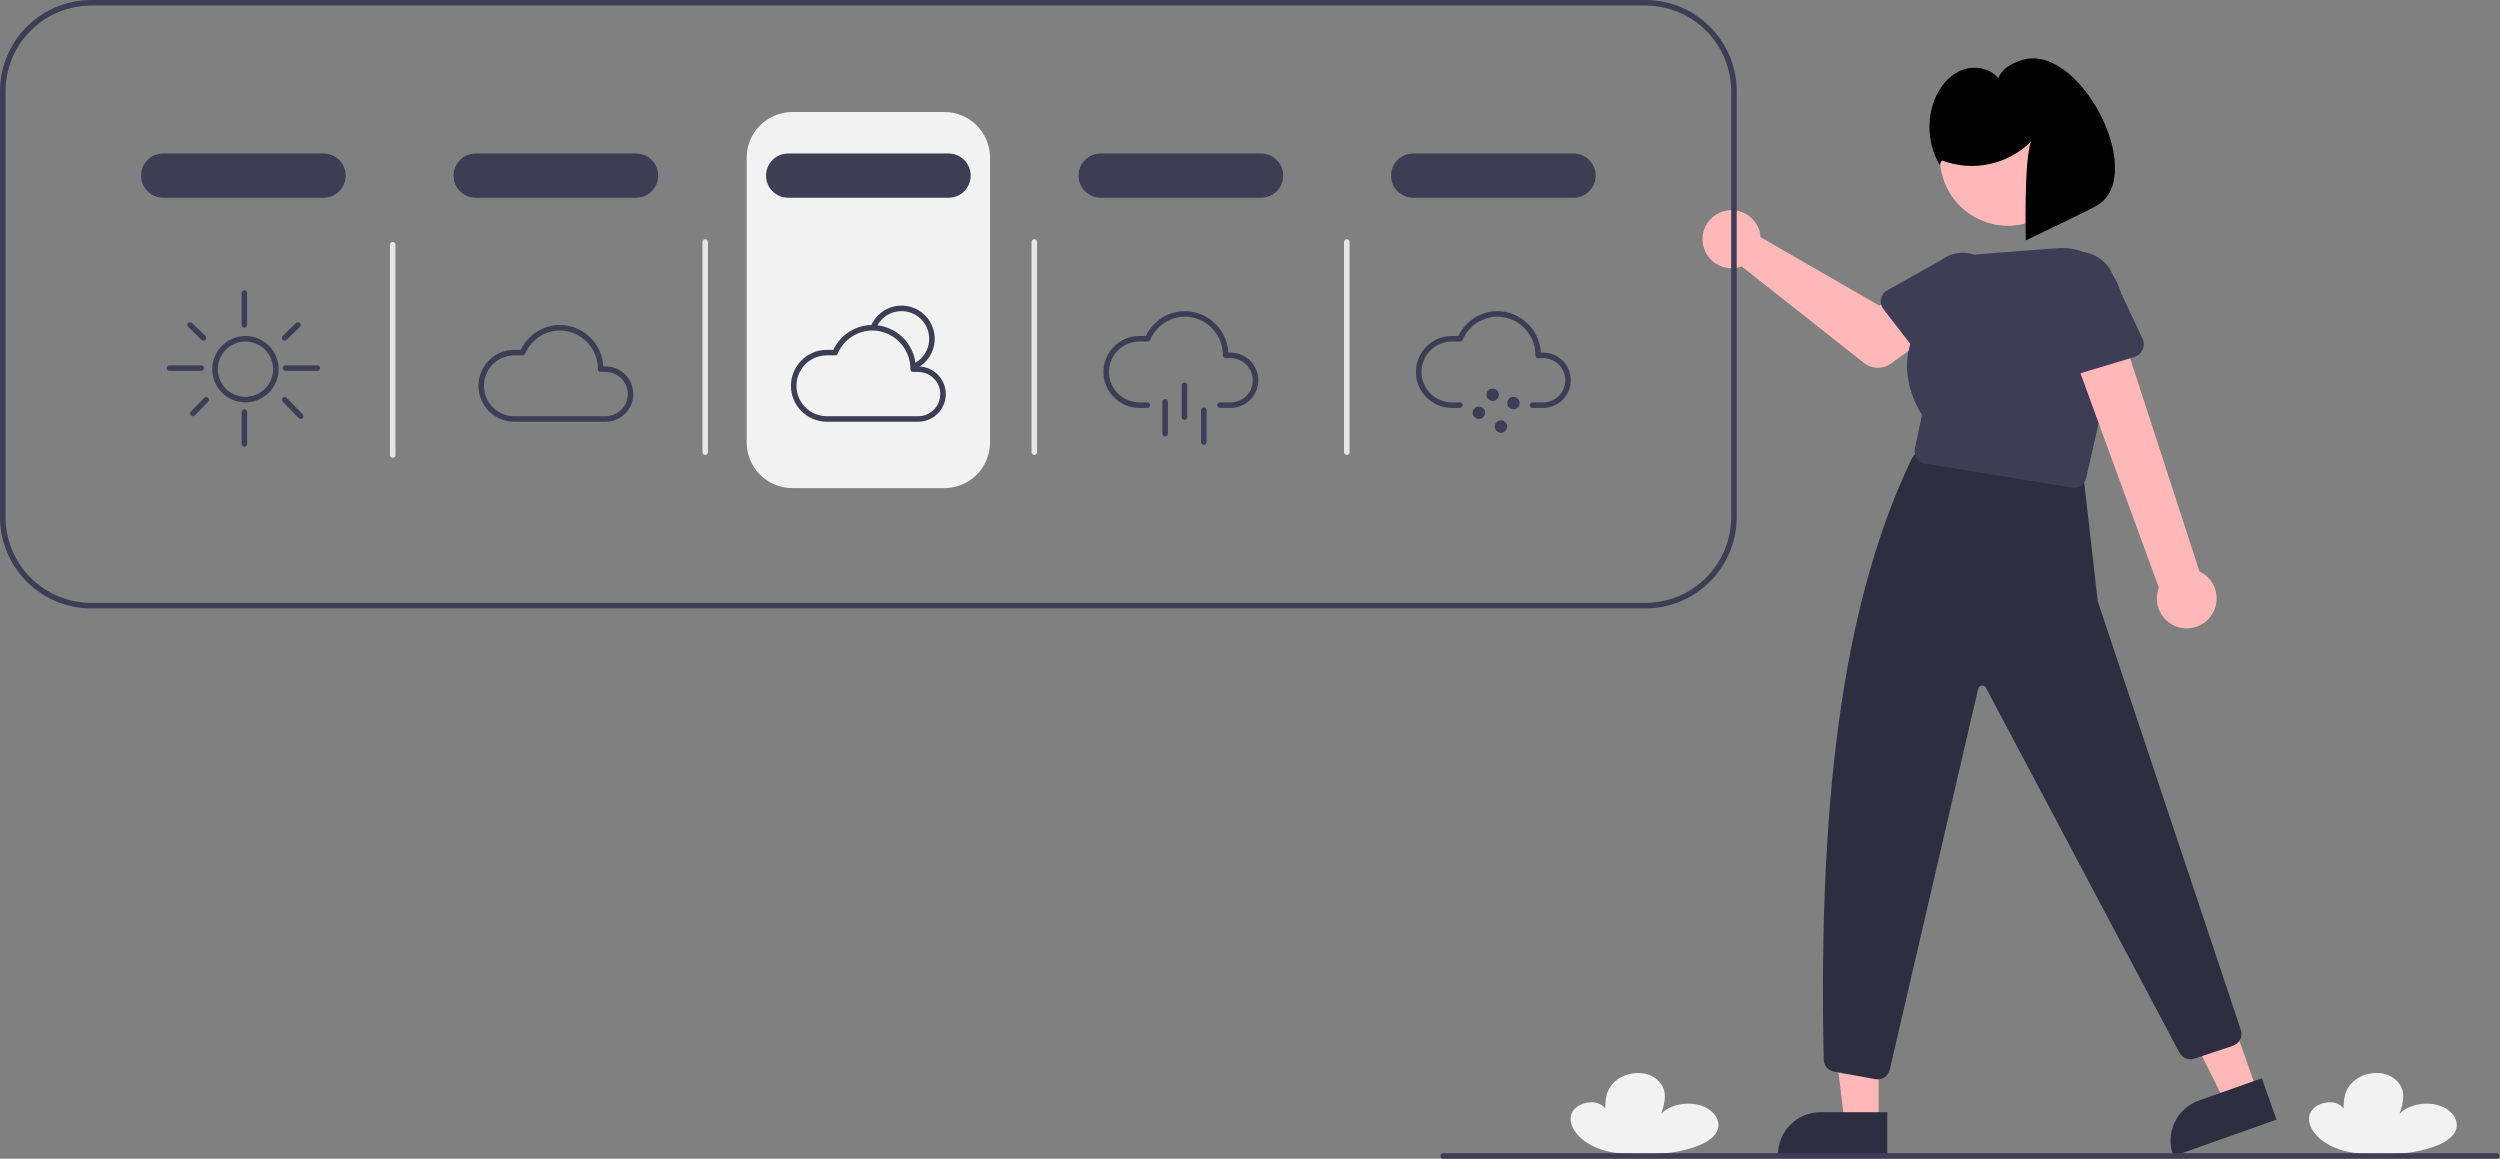 <svg width="904" height="419" viewBox="0 0 904 419" fill="none" xmlns="http://www.w3.org/2000/svg">
<rect x="0" y="0" width="904" height="419" fill="#808080" stroke="none"/>
<g clip-path="url(#clip0_319_725)">
<path d="M854.206 417.135C846.537 416.816 839.55 413.721 836.39 408.927C836.242 408.702 836.102 408.475 835.972 408.244C834.818 406.201 834.458 403.852 835.719 401.839C836.981 399.826 840.133 398.297 843.298 398.615C846.463 398.932 848.934 401.457 847.624 403.455C847.331 399.417 847.092 395.174 850.348 391.659C852.14 389.822 854.478 388.614 857.013 388.214C863.573 387.06 867.929 390.77 868.801 394.515C869.445 397.28 868.556 400.092 867.671 402.826C870.399 399.599 876.889 398.164 881.858 399.688C886.828 401.211 889.585 405.482 887.887 409.024C885.887 413.197 879.219 415.354 873.025 416.494C867.91 417.435 860.24 417.385 854.206 417.135Z" fill="#F2F2F2"/>
<path d="M587.206 417.135C579.537 416.816 572.55 413.721 569.39 408.927C569.242 408.702 569.102 408.475 568.972 408.244C567.818 406.201 567.458 403.852 568.719 401.839C569.981 399.826 573.133 398.297 576.298 398.615C579.463 398.932 581.934 401.457 580.624 403.455C580.331 399.417 580.092 395.174 583.348 391.659C585.14 389.822 587.478 388.614 590.013 388.214C596.573 387.06 600.929 390.77 601.801 394.515C602.445 397.28 601.556 400.092 600.671 402.826C603.399 399.599 609.889 398.164 614.858 399.688C619.828 401.211 622.585 405.482 620.887 409.024C618.887 413.197 612.219 415.354 606.025 416.494C600.91 417.435 593.24 417.385 587.206 417.135Z" fill="#F2F2F2"/>
<path d="M341.5 176.5H286.5C282.125 176.495 277.931 174.755 274.838 171.662C271.745 168.569 270.005 164.375 270 160V57C270.005 52.625 271.745 48.431 274.838 45.338C277.931 42.245 282.125 40.505 286.5 40.5H341.5C345.874 40.505 350.068 42.245 353.162 45.338C356.255 48.431 357.995 52.625 358 57V160C357.995 164.375 356.255 168.569 353.162 171.662C350.068 174.755 345.874 176.495 341.5 176.5V176.5Z" fill="#F2F2F2"/>
<path d="M679.306 406.177H667.047L661.214 358.889L679.308 358.89L679.306 406.177Z" fill="#FFB8B8"/>
<path d="M682.433 418.062L642.902 418.06V417.56C642.902 415.539 643.3 413.539 644.073 411.672C644.847 409.805 645.98 408.109 647.409 406.68C648.838 405.251 650.534 404.118 652.401 403.345C654.267 402.572 656.268 402.174 658.289 402.174H658.29L682.434 402.175L682.433 418.062Z" fill="#2F2E41"/>
<path d="M816.262 394.707L804.705 398.799L783.42 356.172L800.476 350.132L816.262 394.707Z" fill="#FFB8B8"/>
<path d="M823.176 404.865L785.914 418.061L785.747 417.59C785.072 415.686 784.779 413.667 784.885 411.649C784.99 409.631 785.493 407.654 786.362 405.83C787.232 404.006 788.453 402.372 789.954 401.02C791.456 399.667 793.209 398.624 795.113 397.95L795.114 397.949L817.873 389.89L823.176 404.865Z" fill="#2F2E41"/>
<path d="M678.965 390.3C678.69 390.3 678.415 390.275 678.145 390.226L663.153 387.5C662.132 387.312 661.208 386.778 660.534 385.988C659.861 385.198 659.48 384.201 659.455 383.163C657.276 282.249 667.99 214.435 691.299 165.828C691.713 164.967 692.392 164.263 693.236 163.816C694.08 163.37 695.045 163.205 695.99 163.346L749.901 171.129C750.885 171.272 751.795 171.737 752.487 172.451C753.18 173.165 753.616 174.088 753.729 175.077L758.483 216.98C758.509 217.206 758.556 217.429 758.625 217.646L810.314 372.515C810.667 373.642 810.564 374.862 810.029 375.914C809.493 376.967 808.567 377.768 807.448 378.146L793.48 382.802C792.452 383.14 791.337 383.098 790.337 382.684C789.337 382.269 788.519 381.511 788.031 380.545L718.113 248.708C717.974 248.431 717.753 248.203 717.479 248.057C717.206 247.911 716.894 247.853 716.586 247.891C716.278 247.929 715.99 248.062 715.761 248.271C715.531 248.48 715.373 248.755 715.306 249.058L683.345 386.763C683.129 387.764 682.577 388.662 681.78 389.305C680.983 389.949 679.989 390.3 678.965 390.3Z" fill="#2F2E41"/>
<path d="M636.357 84.097C636.48 84.637 636.56 85.185 636.596 85.737L679.554 110.52L689.995 104.509L701.126 119.081L683.676 131.518C682.266 132.523 680.569 133.044 678.838 133.001C677.107 132.959 675.437 132.357 674.078 131.285L629.781 96.339C627.782 97.079 625.605 97.193 623.54 96.665C621.475 96.138 619.619 94.994 618.219 93.386C616.82 91.778 615.943 89.782 615.706 87.664C615.468 85.545 615.881 83.405 616.89 81.527C617.899 79.649 619.455 78.123 621.353 77.151C623.25 76.18 625.398 75.809 627.512 76.088C629.625 76.367 631.603 77.282 633.183 78.713C634.763 80.144 635.87 82.022 636.357 84.097V84.097Z" fill="#FFB8B8"/>
<path d="M680.144 108.042C680.273 107.409 680.538 106.81 680.92 106.288C681.301 105.766 681.791 105.333 682.355 105.017L702.068 93.995C704.688 91.973 708.002 91.072 711.284 91.49C714.566 91.908 717.549 93.61 719.577 96.224C721.606 98.837 722.516 102.149 722.107 105.432C721.698 108.716 720.003 111.703 717.395 113.739L701.678 130.06C701.229 130.526 700.685 130.889 700.084 131.126C699.482 131.363 698.836 131.467 698.19 131.432C697.545 131.396 696.914 131.222 696.342 130.921C695.77 130.62 695.269 130.199 694.874 129.687L680.99 111.693C680.595 111.181 680.314 110.59 680.168 109.96C680.022 109.33 680.014 108.676 680.144 108.042Z" fill="#3F3D56"/>
<path d="M726.05 81.627C739.614 81.627 750.611 70.631 750.611 57.066C750.611 43.501 739.614 32.505 726.05 32.505C712.485 32.505 701.489 43.501 701.489 57.066C701.489 70.631 712.485 81.627 726.05 81.627Z" fill="#FFB8B8"/>
<path d="M749.966 176.369C749.722 176.368 749.479 176.349 749.238 176.309L696.085 167.595C695.484 167.497 694.91 167.277 694.397 166.951C693.883 166.624 693.441 166.197 693.098 165.694C692.755 165.192 692.517 164.625 692.398 164.028C692.28 163.431 692.285 162.816 692.411 162.221L694.997 150.03C693.673 148.055 682.894 130.884 696.022 114.755C695.77 109.026 697.765 103.424 701.581 99.142C705.398 94.861 710.735 92.239 716.456 91.833L743.925 89.746C747.459 89.478 751.005 90.063 754.266 91.451C757.526 92.839 760.406 94.99 762.662 97.723C764.918 100.456 766.485 103.69 767.231 107.155C767.976 110.619 767.879 114.212 766.947 117.631L754.354 172.869C754.125 173.862 753.567 174.749 752.771 175.384C751.974 176.02 750.985 176.367 749.966 176.369V176.369Z" fill="#3F3D56"/>
<path d="M799.602 222.558C800.504 221.272 801.112 219.804 801.385 218.258C801.658 216.711 801.588 215.124 801.181 213.607C800.774 212.09 800.039 210.681 799.029 209.479C798.018 208.277 796.756 207.311 795.332 206.649L765.068 113.602L747.53 121.924L780.643 212.523C779.69 214.989 779.675 217.719 780.601 220.196C781.526 222.673 783.328 224.725 785.665 225.962C788.002 227.199 790.712 227.535 793.28 226.908C795.849 226.281 798.098 224.733 799.602 222.558V222.558Z" fill="#FFB8B8"/>
<path d="M771.762 129.093L748.474 136.128C747.811 136.328 747.113 136.383 746.428 136.29C745.742 136.196 745.084 135.955 744.5 135.584C743.916 135.213 743.418 134.721 743.041 134.14C742.664 133.559 742.417 132.904 742.316 132.22L738.78 108.225C737.774 104.828 738.156 101.171 739.842 98.056C741.528 94.941 744.382 92.622 747.776 91.607C751.17 90.593 754.827 90.966 757.947 92.645C761.066 94.324 763.392 97.171 764.414 100.563L774.727 122.429C775.022 123.055 775.179 123.737 775.186 124.43C775.194 125.122 775.052 125.807 774.771 126.44C774.489 127.072 774.075 127.637 773.556 128.095C773.037 128.552 772.425 128.893 771.763 129.093H771.762Z" fill="#3F3D56"/>
<path d="M702.175 58.014C707.628 60.092 713.563 60.56 719.274 59.36C724.984 58.161 730.23 55.346 734.386 51.25C731.81 58.056 732.53 86.924 732.53 86.924C732.53 86.924 755.377 76.077 758.476 74.18C776.784 62.976 751.534 14.238 730.53 21.924C726.972 23.226 724.001 24.758 722.562 28.262C719.426 24.393 713.489 23.554 708.922 25.541C704.355 27.528 701.109 31.835 699.363 36.499C697.985 40.263 697.449 44.283 697.794 48.277C698.138 52.271 699.354 56.14 701.356 59.612L702.175 58.014Z" fill="black"/>
<path d="M595 0H33C24.25 0.009 15.862 3.488 9.675 9.675C3.488 15.862 0.009 24.25 0 33V187C0.009 195.75 3.488 204.138 9.675 210.325C15.862 216.512 24.25 219.991 33 220H595C603.75 219.991 612.138 216.512 618.325 210.325C624.512 204.138 627.991 195.75 628 187V33C627.991 24.25 624.512 15.862 618.325 9.675C612.138 3.488 603.75 0.009 595 0V0ZM626 187C625.99 195.218 622.72 203.097 616.909 208.909C611.097 214.72 603.218 217.99 595 218H33C24.782 217.99 16.903 214.72 11.091 208.909C5.28 203.097 2.01 195.218 2 187V33C2.01 24.782 5.28 16.903 11.091 11.091C16.903 5.28 24.782 2.01 33 2H595C603.218 2.01 611.097 5.28 616.909 11.091C622.72 16.903 625.99 24.782 626 33V187Z" fill="#3F3D56"/>
<path d="M88.75 145.5C86.377 145.5 84.057 144.796 82.083 143.478C80.11 142.159 78.572 140.285 77.663 138.092C76.755 135.899 76.518 133.487 76.981 131.159C77.444 128.831 78.587 126.693 80.265 125.015C81.943 123.336 84.081 122.194 86.409 121.731C88.737 121.268 91.15 121.505 93.342 122.413C95.535 123.322 97.409 124.86 98.728 126.833C100.046 128.807 100.75 131.127 100.75 133.5C100.746 136.681 99.481 139.732 97.231 141.981C94.982 144.231 91.931 145.496 88.75 145.5V145.5ZM88.75 123.5C86.772 123.5 84.839 124.086 83.194 125.185C81.55 126.284 80.268 127.846 79.511 129.673C78.754 131.5 78.556 133.511 78.942 135.451C79.328 137.391 80.28 139.173 81.679 140.571C83.078 141.97 84.859 142.922 86.799 143.308C88.739 143.694 90.75 143.496 92.577 142.739C94.404 141.982 95.966 140.7 97.065 139.056C98.163 137.411 98.75 135.478 98.75 133.5C98.747 130.849 97.692 128.307 95.818 126.432C93.943 124.557 91.401 123.503 88.75 123.5V123.5Z" fill="#3F3D56"/>
<path d="M88.356 118.5C88.091 118.5 87.837 118.395 87.649 118.207C87.462 118.02 87.356 117.765 87.356 117.5V106C87.356 105.735 87.462 105.48 87.649 105.293C87.837 105.105 88.091 105 88.356 105C88.621 105 88.876 105.105 89.063 105.293C89.251 105.48 89.356 105.735 89.356 106V117.5C89.356 117.765 89.251 118.02 89.063 118.207C88.876 118.395 88.621 118.5 88.356 118.5Z" fill="#3F3D56"/>
<path d="M72.75 134.106H61.25C60.985 134.106 60.73 134.001 60.543 133.814C60.355 133.626 60.25 133.372 60.25 133.106C60.25 132.841 60.355 132.587 60.543 132.399C60.73 132.212 60.985 132.106 61.25 132.106H72.75C73.015 132.106 73.27 132.212 73.457 132.399C73.645 132.587 73.75 132.841 73.75 133.106C73.75 133.372 73.645 133.626 73.457 133.814C73.27 134.001 73.015 134.106 72.75 134.106Z" fill="#3F3D56"/>
<path d="M114.75 134.106H103.25C102.985 134.106 102.73 134.001 102.543 133.814C102.355 133.626 102.25 133.372 102.25 133.106C102.25 132.841 102.355 132.587 102.543 132.399C102.73 132.212 102.985 132.106 103.25 132.106H114.75C115.015 132.106 115.27 132.212 115.457 132.399C115.645 132.587 115.75 132.841 115.75 133.106C115.75 133.372 115.645 133.626 115.457 133.814C115.27 134.001 115.015 134.106 114.75 134.106Z" fill="#3F3D56"/>
<path d="M102.934 123.172C102.735 123.172 102.54 123.113 102.375 123.002C102.21 122.89 102.082 122.732 102.007 122.548C101.933 122.364 101.915 122.161 101.956 121.966C101.997 121.771 102.095 121.593 102.238 121.455L107.054 116.782C107.244 116.598 107.5 116.496 107.765 116.5C108.03 116.504 108.283 116.613 108.468 116.804C108.652 116.994 108.754 117.25 108.75 117.515C108.746 117.78 108.637 118.033 108.446 118.218L103.63 122.89C103.444 123.071 103.194 123.173 102.934 123.172V123.172Z" fill="#3F3D56"/>
<path d="M73.566 123.172C73.306 123.173 73.056 123.071 72.87 122.89L68.054 118.218C67.959 118.126 67.884 118.017 67.832 117.897C67.78 117.776 67.752 117.646 67.75 117.515C67.748 117.384 67.772 117.253 67.82 117.131C67.869 117.009 67.941 116.898 68.032 116.804C68.124 116.709 68.233 116.634 68.353 116.582C68.474 116.53 68.603 116.502 68.735 116.5C68.866 116.498 68.996 116.522 69.119 116.57C69.241 116.619 69.352 116.691 69.446 116.782L74.262 121.455C74.405 121.593 74.503 121.771 74.544 121.966C74.585 122.161 74.567 122.364 74.493 122.548C74.418 122.732 74.29 122.89 74.125 123.002C73.96 123.113 73.765 123.172 73.566 123.172Z" fill="#3F3D56"/>
<path d="M69.75 150.5C69.553 150.5 69.361 150.442 69.198 150.333C69.034 150.225 68.906 150.07 68.829 149.889C68.752 149.708 68.731 149.509 68.767 149.316C68.803 149.122 68.896 148.944 69.032 148.803L73.848 143.844C74.033 143.653 74.286 143.544 74.551 143.54C74.817 143.536 75.072 143.638 75.263 143.823C75.453 144.008 75.562 144.261 75.566 144.526C75.57 144.791 75.468 145.047 75.283 145.237L70.468 150.197C70.374 150.293 70.263 150.369 70.139 150.421C70.016 150.473 69.884 150.5 69.75 150.5V150.5Z" fill="#3F3D56"/>
<path d="M108.75 151.5C108.617 151.5 108.484 151.474 108.362 151.422C108.239 151.37 108.127 151.294 108.034 151.198L102.219 145.239C102.127 145.145 102.055 145.034 102.006 144.912C101.957 144.79 101.933 144.66 101.934 144.528C101.936 144.397 101.963 144.267 102.015 144.147C102.067 144.026 102.142 143.917 102.236 143.825C102.33 143.733 102.441 143.661 102.563 143.612C102.685 143.564 102.815 143.539 102.946 143.541C103.078 143.542 103.207 143.57 103.328 143.622C103.449 143.673 103.558 143.748 103.65 143.842L109.466 149.802C109.603 149.943 109.696 150.121 109.733 150.314C109.769 150.507 109.748 150.707 109.672 150.889C109.595 151.07 109.467 151.225 109.303 151.333C109.139 151.442 108.947 151.5 108.75 151.5Z" fill="#3F3D56"/>
<path d="M88.356 161.5C88.091 161.5 87.837 161.395 87.649 161.207C87.462 161.02 87.356 160.765 87.356 160.5V149C87.356 148.735 87.462 148.48 87.649 148.293C87.837 148.105 88.091 148 88.356 148C88.621 148 88.876 148.105 89.063 148.293C89.251 148.48 89.356 148.735 89.356 149V160.5C89.356 160.765 89.251 161.02 89.063 161.207C88.876 161.395 88.621 161.5 88.356 161.5Z" fill="#3F3D56"/>
<path d="M219.164 152.5H185.782C182.372 152.442 179.121 151.047 176.731 148.616C174.34 146.184 173 142.91 173 139.5C173 136.09 174.34 132.816 176.731 130.384C179.121 127.953 182.372 126.558 185.782 126.5H188.335C189.601 123.818 191.601 121.549 194.103 119.957C196.605 118.364 199.507 117.512 202.473 117.5C206.506 117.537 210.373 119.108 213.289 121.895C216.204 124.681 217.95 128.473 218.17 132.5H219.164C221.787 132.543 224.289 133.616 226.129 135.487C227.969 137.357 229 139.876 229 142.5C229 145.124 227.969 147.643 226.129 149.513C224.289 151.384 221.787 152.457 219.164 152.5V152.5ZM185.782 128.5C182.903 128.558 180.161 129.742 178.145 131.799C176.129 133.855 175 136.62 175 139.5C175 142.38 176.129 145.145 178.145 147.201C180.161 149.258 182.903 150.442 185.782 150.5H219.164C221.257 150.457 223.249 149.595 224.714 148.099C226.179 146.604 227 144.594 227 142.5C227 140.406 226.179 138.396 224.714 136.901C223.249 135.405 221.257 134.543 219.164 134.5H217.2C216.935 134.5 216.68 134.395 216.493 134.207C216.305 134.02 216.2 133.765 216.2 133.5C216.232 129.824 214.804 126.286 212.231 123.662C209.657 121.037 206.148 119.541 202.473 119.5C199.785 119.514 197.161 120.317 194.925 121.81C192.69 123.302 190.942 125.418 189.898 127.895C189.821 128.074 189.693 128.227 189.529 128.335C189.366 128.443 189.175 128.5 188.979 128.5H185.782Z" fill="#3F3D56"/>
<path d="M330.671 133.557L329.892 131.715C331.405 131.075 332.737 130.073 333.771 128.797C334.804 127.521 335.508 126.009 335.819 124.397C336.13 122.784 336.039 121.119 335.554 119.55C335.07 117.981 334.206 116.555 333.04 115.399C331.873 114.243 330.44 113.391 328.867 112.92C327.293 112.449 325.628 112.373 324.018 112.698C322.408 113.023 320.903 113.74 319.636 114.784C318.369 115.829 317.378 117.17 316.752 118.688L314.903 117.925C315.655 116.103 316.843 114.495 318.364 113.241C319.885 111.987 321.691 111.128 323.622 110.737C325.554 110.347 327.552 110.439 329.44 111.004C331.328 111.569 333.048 112.591 334.448 113.978C335.847 115.366 336.884 117.077 337.465 118.96C338.047 120.843 338.156 122.84 337.783 124.775C337.41 126.71 336.566 128.523 335.325 130.055C334.085 131.587 332.487 132.789 330.671 133.557V133.557Z" fill="#3F3D56"/>
<path d="M332.164 152.5H298.782C295.372 152.442 292.121 151.047 289.731 148.616C287.34 146.184 286 142.91 286 139.5C286 136.09 287.34 132.816 289.731 130.384C292.121 127.953 295.372 126.558 298.782 126.5H301.335C302.601 123.818 304.601 121.549 307.103 119.957C309.605 118.364 312.507 117.512 315.473 117.5C319.505 117.537 323.373 119.108 326.289 121.895C329.204 124.681 330.95 128.473 331.17 132.5H332.164C334.787 132.543 337.289 133.616 339.129 135.487C340.969 137.357 342 139.876 342 142.5C342 145.124 340.969 147.643 339.129 149.513C337.289 151.384 334.787 152.457 332.164 152.5V152.5ZM298.782 128.5C295.903 128.558 293.161 129.742 291.145 131.799C289.129 133.855 288 136.62 288 139.5C288 142.38 289.129 145.145 291.145 147.201C293.161 149.258 295.903 150.442 298.782 150.5H332.164C334.257 150.457 336.249 149.595 337.714 148.099C339.179 146.604 340 144.594 340 142.5C340 140.406 339.179 138.396 337.714 136.901C336.249 135.405 334.257 134.543 332.164 134.5H330.2C329.935 134.5 329.68 134.395 329.493 134.207C329.305 134.02 329.2 133.765 329.2 133.5C329.232 129.824 327.804 126.286 325.231 123.662C322.657 121.037 319.148 119.541 315.473 119.5C312.785 119.514 310.161 120.317 307.925 121.81C305.69 123.302 303.942 125.418 302.898 127.895C302.821 128.074 302.693 128.227 302.529 128.335C302.366 128.443 302.175 128.5 301.979 128.5H298.782Z" fill="#3F3D56"/>
<path d="M445.164 147.5H441.15C440.884 147.5 440.63 147.395 440.443 147.207C440.255 147.02 440.15 146.765 440.15 146.5C440.15 146.235 440.255 145.98 440.443 145.793C440.63 145.605 440.884 145.5 441.15 145.5H445.164C447.257 145.457 449.249 144.595 450.714 143.099C452.179 141.604 453 139.594 453 137.5C453 135.406 452.179 133.396 450.714 131.901C449.249 130.405 447.257 129.543 445.164 129.5H443.2C442.935 129.5 442.68 129.395 442.493 129.207C442.305 129.02 442.2 128.765 442.2 128.5C442.232 124.824 440.804 121.286 438.231 118.662C435.657 116.037 432.148 114.541 428.473 114.5C425.785 114.514 423.161 115.317 420.925 116.81C418.69 118.302 416.942 120.418 415.898 122.895C415.821 123.074 415.693 123.227 415.529 123.335C415.366 123.443 415.175 123.5 414.979 123.5H411.782C408.903 123.558 406.161 124.742 404.145 126.799C402.129 128.855 401 131.62 401 134.5C401 137.38 402.129 140.145 404.145 142.201C406.161 144.258 408.903 145.442 411.782 145.5H414.882C415.147 145.5 415.401 145.605 415.589 145.793C415.776 145.98 415.882 146.235 415.882 146.5C415.882 146.765 415.776 147.02 415.589 147.207C415.401 147.395 415.147 147.5 414.882 147.5H411.782C408.372 147.442 405.121 146.047 402.731 143.616C400.34 141.184 399 137.91 399 134.5C399 131.09 400.34 127.816 402.731 125.384C405.121 122.953 408.372 121.558 411.782 121.5H414.335C415.601 118.818 417.601 116.549 420.103 114.957C422.605 113.364 425.507 112.512 428.473 112.5C432.505 112.537 436.373 114.108 439.289 116.895C442.204 119.681 443.95 123.473 444.17 127.5H445.164C447.787 127.543 450.289 128.616 452.129 130.487C453.969 132.357 455 134.876 455 137.5C455 140.124 453.969 142.643 452.129 144.513C450.289 146.384 447.787 147.457 445.164 147.5V147.5Z" fill="#3F3D56"/>
<path d="M428.307 151.817C428.042 151.817 427.788 151.712 427.6 151.524C427.413 151.336 427.307 151.082 427.307 150.817V139.317C427.307 139.052 427.413 138.797 427.6 138.61C427.788 138.422 428.042 138.317 428.307 138.317C428.572 138.317 428.827 138.422 429.014 138.61C429.202 138.797 429.307 139.052 429.307 139.317V150.817C429.307 151.082 429.202 151.336 429.014 151.524C428.827 151.712 428.572 151.817 428.307 151.817V151.817Z" fill="#3F3D56"/>
<path d="M421.307 157.817C421.042 157.817 420.788 157.712 420.6 157.524C420.413 157.336 420.307 157.082 420.307 156.817V145.317C420.307 145.052 420.413 144.797 420.6 144.61C420.788 144.422 421.042 144.317 421.307 144.317C421.572 144.317 421.827 144.422 422.014 144.61C422.202 144.797 422.307 145.052 422.307 145.317V156.817C422.307 157.082 422.202 157.336 422.014 157.524C421.827 157.712 421.572 157.817 421.307 157.817Z" fill="#3F3D56"/>
<path d="M435.307 160.817C435.042 160.817 434.788 160.712 434.6 160.524C434.413 160.336 434.307 160.082 434.307 159.817V148.317C434.307 148.052 434.413 147.797 434.6 147.61C434.788 147.422 435.042 147.317 435.307 147.317C435.572 147.317 435.827 147.422 436.014 147.61C436.202 147.797 436.307 148.052 436.307 148.317V159.817C436.307 160.082 436.202 160.336 436.014 160.524C435.827 160.712 435.572 160.817 435.307 160.817V160.817Z" fill="#3F3D56"/>
<path d="M558.164 147.5H554.15C553.884 147.5 553.63 147.395 553.443 147.207C553.255 147.02 553.15 146.765 553.15 146.5C553.15 146.235 553.255 145.98 553.443 145.793C553.63 145.605 553.884 145.5 554.15 145.5H558.164C560.257 145.457 562.249 144.595 563.714 143.099C565.179 141.604 566 139.594 566 137.5C566 135.406 565.179 133.396 563.714 131.901C562.249 130.405 560.257 129.543 558.164 129.5H556.2C555.935 129.5 555.68 129.395 555.493 129.207C555.305 129.02 555.2 128.765 555.2 128.5C555.232 124.824 553.804 121.286 551.231 118.662C548.657 116.037 545.148 114.541 541.473 114.5C538.785 114.514 536.161 115.317 533.925 116.81C531.69 118.302 529.942 120.418 528.898 122.895C528.821 123.074 528.693 123.227 528.529 123.335C528.366 123.443 528.175 123.5 527.979 123.5H524.782C521.903 123.558 519.161 124.742 517.145 126.799C515.129 128.855 514 131.62 514 134.5C514 137.38 515.129 140.145 517.145 142.201C519.161 144.258 521.903 145.442 524.782 145.5H527.882C528.147 145.5 528.401 145.605 528.589 145.793C528.776 145.98 528.882 146.235 528.882 146.5C528.882 146.765 528.776 147.02 528.589 147.207C528.401 147.395 528.147 147.5 527.882 147.5H524.782C521.372 147.442 518.121 146.047 515.731 143.616C513.34 141.184 512 137.91 512 134.5C512 131.09 513.34 127.816 515.731 125.384C518.121 122.953 521.372 121.558 524.782 121.5H527.335C528.601 118.818 530.601 116.549 533.103 114.957C535.605 113.364 538.507 112.512 541.473 112.5C545.505 112.537 549.373 114.108 552.289 116.895C555.204 119.681 556.95 123.473 557.17 127.5H558.164C560.787 127.543 563.289 128.616 565.129 130.487C566.969 132.357 568 134.876 568 137.5C568 140.124 566.969 142.643 565.129 144.513C563.289 146.384 560.787 147.457 558.164 147.5V147.5Z" fill="#3F3D56"/>
<path d="M539.75 145C540.993 145 542 143.993 542 142.75C542 141.507 540.993 140.5 539.75 140.5C538.507 140.5 537.5 141.507 537.5 142.75C537.5 143.993 538.507 145 539.75 145Z" fill="#3F3D56"/>
<path d="M547.25 148C548.493 148 549.5 146.993 549.5 145.75C549.5 144.507 548.493 143.5 547.25 143.5C546.007 143.5 545 144.507 545 145.75C545 146.993 546.007 148 547.25 148Z" fill="#3F3D56"/>
<path d="M534.75 151.5C535.993 151.5 537 150.493 537 149.25C537 148.007 535.993 147 534.75 147C533.507 147 532.5 148.007 532.5 149.25C532.5 150.493 533.507 151.5 534.75 151.5Z" fill="#3F3D56"/>
<path d="M542.75 156.5C543.993 156.5 545 155.493 545 154.25C545 153.007 543.993 152 542.75 152C541.507 152 540.5 153.007 540.5 154.25C540.5 155.493 541.507 156.5 542.75 156.5Z" fill="#3F3D56"/>
<path d="M117 71.5H59C56.878 71.5 54.843 70.657 53.343 69.157C51.843 67.657 51 65.622 51 63.5C51 61.378 51.843 59.343 53.343 57.843C54.843 56.343 56.878 55.5 59 55.5H117C119.122 55.5 121.157 56.343 122.657 57.843C124.157 59.343 125 61.378 125 63.5C125 65.622 124.157 67.657 122.657 69.157C121.157 70.657 119.122 71.5 117 71.5Z" fill="#3F3D56"/>
<path d="M230 71.5H172C169.878 71.5 167.843 70.657 166.343 69.157C164.843 67.657 164 65.622 164 63.5C164 61.378 164.843 59.343 166.343 57.843C167.843 56.343 169.878 55.5 172 55.5H230C232.122 55.5 234.157 56.343 235.657 57.843C237.157 59.343 238 61.378 238 63.5C238 65.622 237.157 67.657 235.657 69.157C234.157 70.657 232.122 71.5 230 71.5Z" fill="#3F3D56"/>
<path d="M343 71.5H285C282.878 71.5 280.843 70.657 279.343 69.157C277.843 67.657 277 65.622 277 63.5C277 61.378 277.843 59.343 279.343 57.843C280.843 56.343 282.878 55.5 285 55.5H343C345.122 55.5 347.157 56.343 348.657 57.843C350.157 59.343 351 61.378 351 63.5C351 65.622 350.157 67.657 348.657 69.157C347.157 70.657 345.122 71.5 343 71.5Z" fill="#3F3D56"/>
<path d="M456 71.5H398C395.878 71.5 393.843 70.657 392.343 69.157C390.843 67.657 390 65.622 390 63.5C390 61.378 390.843 59.343 392.343 57.843C393.843 56.343 395.878 55.5 398 55.5H456C458.122 55.5 460.157 56.343 461.657 57.843C463.157 59.343 464 61.378 464 63.5C464 65.622 463.157 67.657 461.657 69.157C460.157 70.657 458.122 71.5 456 71.5Z" fill="#3F3D56"/>
<path d="M569 71.5H511C508.878 71.5 506.843 70.657 505.343 69.157C503.843 67.657 503 65.622 503 63.5C503 61.378 503.843 59.343 505.343 57.843C506.843 56.343 508.878 55.5 511 55.5H569C571.122 55.5 573.157 56.343 574.657 57.843C576.157 59.343 577 61.378 577 63.5C577 65.622 576.157 67.657 574.657 69.157C573.157 70.657 571.122 71.5 569 71.5Z" fill="#3F3D56"/>
<path d="M142 165.5C141.735 165.5 141.48 165.395 141.293 165.207C141.105 165.02 141 164.765 141 164.5V88.5C141 88.235 141.105 87.98 141.293 87.793C141.48 87.605 141.735 87.5 142 87.5C142.265 87.5 142.52 87.605 142.707 87.793C142.895 87.98 143 88.235 143 88.5V164.5C143 164.765 142.895 165.02 142.707 165.207C142.52 165.395 142.265 165.5 142 165.5Z" fill="#E6E6E6"/>
<path d="M255 164.5C254.735 164.5 254.48 164.395 254.293 164.207C254.105 164.02 254 163.765 254 163.5V87.5C254 87.235 254.105 86.98 254.293 86.793C254.48 86.605 254.735 86.5 255 86.5C255.265 86.5 255.52 86.605 255.707 86.793C255.895 86.98 256 87.235 256 87.5V163.5C256 163.765 255.895 164.02 255.707 164.207C255.52 164.395 255.265 164.5 255 164.5Z" fill="#E6E6E6"/>
<path d="M374 164.5C373.735 164.5 373.48 164.395 373.293 164.207C373.105 164.02 373 163.765 373 163.5V87.5C373 87.235 373.105 86.98 373.293 86.793C373.48 86.605 373.735 86.5 374 86.5C374.265 86.5 374.52 86.605 374.707 86.793C374.895 86.98 375 87.235 375 87.5V163.5C375 163.765 374.895 164.02 374.707 164.207C374.52 164.395 374.265 164.5 374 164.5Z" fill="#E6E6E6"/>
<path d="M487 164.5C486.735 164.5 486.48 164.395 486.293 164.207C486.105 164.02 486 163.765 486 163.5V87.5C486 87.235 486.105 86.98 486.293 86.793C486.48 86.605 486.735 86.5 487 86.5C487.265 86.5 487.52 86.605 487.707 86.793C487.895 86.98 488 87.235 488 87.5V163.5C488 163.765 487.895 164.02 487.707 164.207C487.52 164.395 487.265 164.5 487 164.5Z" fill="#E6E6E6"/>
<path d="M902.815 419H521.815C521.55 419 521.295 418.895 521.108 418.707C520.92 418.52 520.815 418.265 520.815 418C520.815 417.735 520.92 417.48 521.108 417.293C521.295 417.105 521.55 417 521.815 417H902.815C903.08 417 903.335 417.105 903.522 417.293C903.71 417.48 903.815 417.735 903.815 418C903.815 418.265 903.71 418.52 903.522 418.707C903.335 418.895 903.08 419 902.815 419Z" fill="#3F3D56"/>
</g>
<defs>
<clipPath id="clip0_319_725">
<rect width="903.815" height="419" fill="white"/>
</clipPath>
</defs>
</svg>

